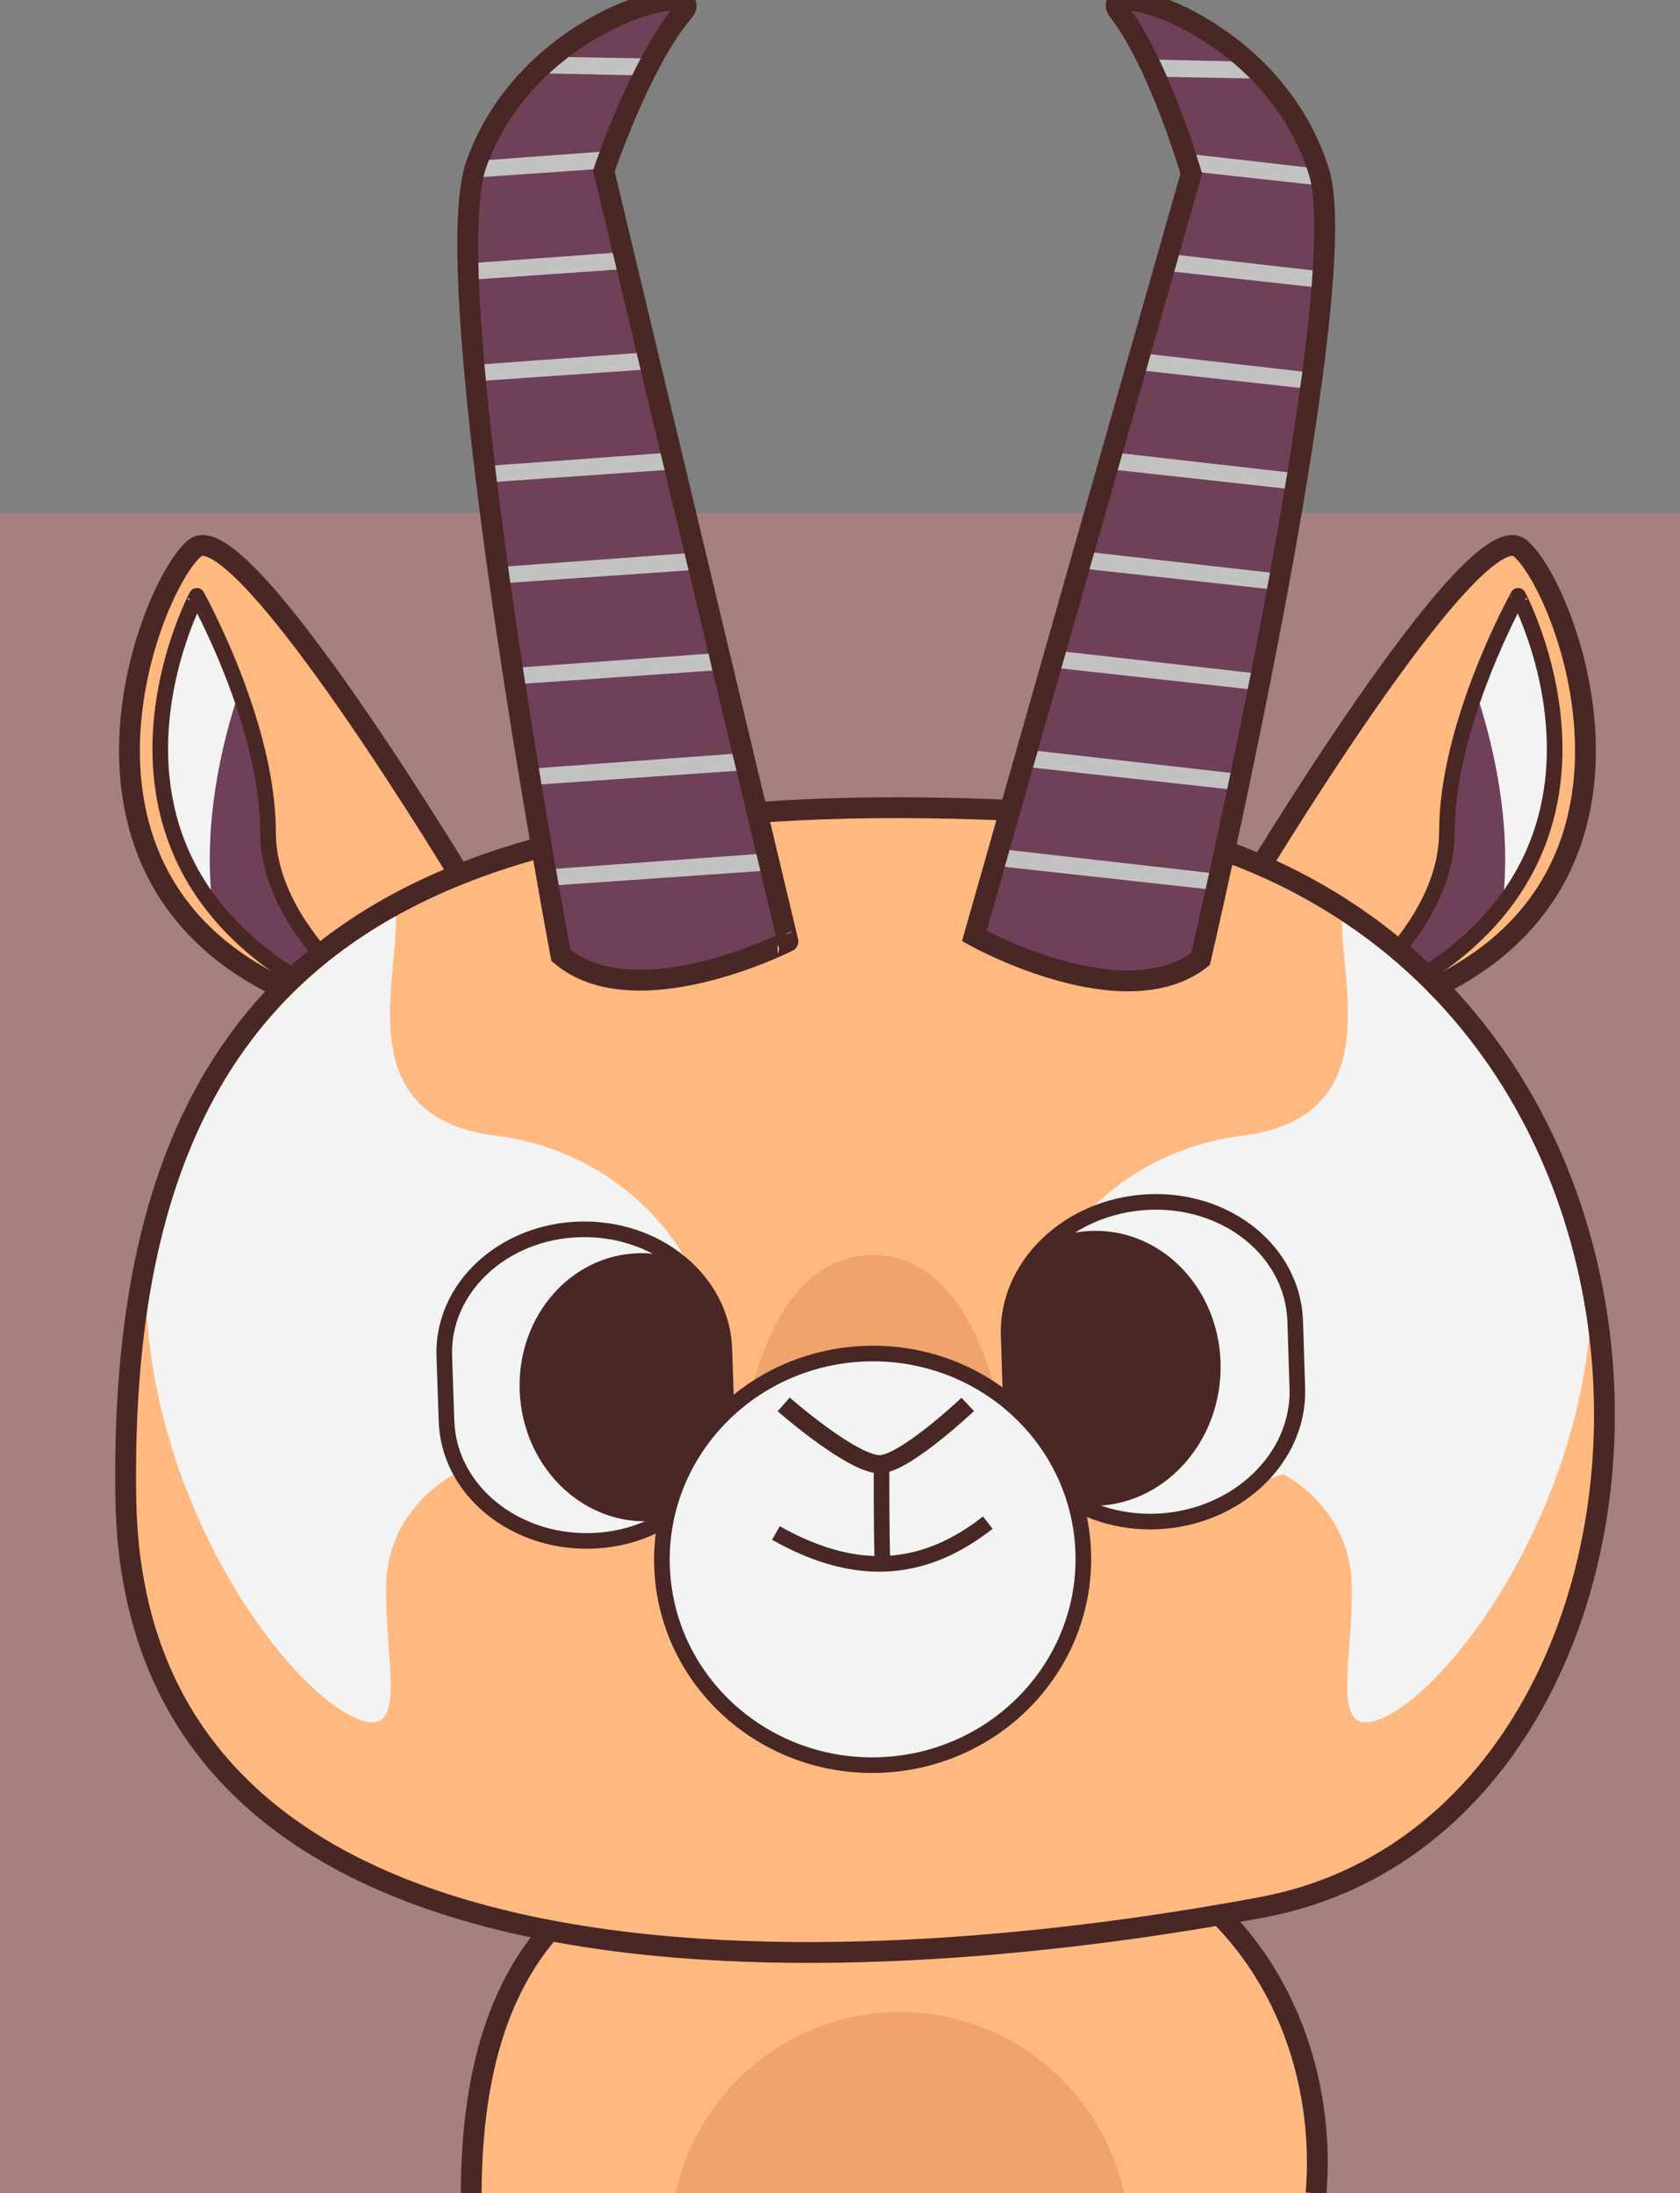 <?xml version="1.0" encoding="utf-8"?>
<svg viewBox="447.614 56.373 161.436 210.736" width="161.436" height="210.736" xmlns="http://www.w3.org/2000/svg">
  <rect x="447.614" y="56.373" width="161.436" height="210.736" fill="#808080" stroke="none"/>
  <rect x="231.796" y="98.788" style="fill:#A48080;" width="161.436" height="161.436" transform="matrix(1, 0, 0, 1, 215.818, 6.885)"/>
  <g transform="matrix(1, 0, 0, 1, 215.818, 6.885)">
    <g>
      <path style="fill:#FFB980;" d="M325.718,224.007c-32.744-1.424-48.527,7.707-48.645,36.217h81.186 C359.618,243.828,349.758,225.052,325.718,224.007z"/>
      <path style="fill:#F0A36B;" d="M339.805,260.224c-2.173-9.962-10.989-17.42-21.542-17.42s-19.369,7.458-21.542,17.42H339.805z"/>
      <path style="fill:none;stroke:#482725;stroke-width:2;stroke-miterlimit:10;" d="M358.259,260.224 c1.36-16.396-8.501-35.172-32.541-36.217c-32.744-1.424-48.527,7.707-48.645,36.217"/>
    </g>
    <g>
      <g>
        <path style="fill:#FFB980;" d="M351.517,135.051c0,0,21.804-36.429,26.325-32.914c4.52,3.515,18.04,37.418-17.55,45.377"/>
        <path style="fill:#F3F3F3;" d="M357.862,148.164c0,0,12.97-8.286,12.97-18.734c0-10.448,6.845-22.697,6.845-22.697 S393.529,136.275,357.862,148.164z"/>
        <path style="fill:#703F58;" d="M373.602,115.9c-1.468,4.076-2.77,8.974-2.77,13.53c0,10.448-12.97,18.734-12.97,18.734 c9.066-3.022,14.799-7.186,18.314-11.714C377.125,128.549,375.244,120.801,373.602,115.9z"/>
        <path style="fill:none;stroke:#482725;stroke-width:1.5;stroke-miterlimit:10;" d="M357.862,148.164 c0,0,12.97-8.286,12.97-18.734c0-10.448,6.845-22.697,6.845-22.697S393.529,136.275,357.862,148.164z"/>
        <path style="fill:none;stroke:#482725;stroke-width:2;stroke-miterlimit:10;" d="M351.517,135.051 c0,0,21.804-36.429,26.325-32.914c4.52,3.515,18.04,37.418-17.55,45.377"/>
      </g>
      <g>
        <path style="fill:#FFB980;" d="M276.867,135.051c0,0-21.804-36.429-26.325-32.914c-4.52,3.515-18.04,37.418,17.55,45.377"/>
        <path style="fill:#F3F3F3;" d="M270.522,148.164c0,0-12.97-8.286-12.97-18.734c0-10.448-6.845-22.697-6.845-22.697 S234.855,136.275,270.522,148.164z"/>
        <path style="fill:#703F58;" d="M254.782,115.9c1.468,4.076,2.77,8.974,2.77,13.53c0,10.448,12.97,18.734,12.97,18.734 c-9.066-3.022-14.799-7.186-18.314-11.714C251.259,128.549,253.14,120.801,254.782,115.9z"/>
        <path style="fill:none;stroke:#482725;stroke-width:1.5;stroke-miterlimit:10;" d="M270.522,148.164 c0,0-12.97-8.286-12.97-18.734c0-10.448-6.845-22.697-6.845-22.697S234.855,136.275,270.522,148.164z"/>
        <path style="fill:none;stroke:#482725;stroke-width:2;stroke-miterlimit:10;" d="M276.867,135.051 c0,0-21.804-36.429-26.325-32.914c-4.52,3.515-18.04,37.418,17.55,45.377"/>
      </g>
      <g>
        <path style="fill:#FFB980;" d="M243.889,193.574c-0.886-52.159,26.66-68.771,84.998-66.235 c71.736,3.118,71.244,96.599,24.171,105.405C317.912,239.318,244.774,245.668,243.889,193.574z"/>
      </g>
      <path style="fill:#F3F3F3;" d="M360.811,136.84c-0.688,5.844,4.963,19.942-9.683,21.773 c-12.344,1.543-23.337,12.07-22.191,30.005c0.783,12.262,26.141,2.492,26.141,2.492s6.387,3.083,6.607,10.572 c0.2,6.799-2.002,14.147,1.982,13.215c6.271-1.467,20.731-19.688,21.128-41.645C382.009,159.023,374.211,145.496,360.811,136.84 z"/>
      <path style="fill:#F3F3F3;" d="M245.814,170.544c-0.823,23.15,14.586,42.826,21.113,44.353 c3.984,0.932,1.782-6.416,1.982-13.215c0.22-7.489,6.607-10.572,6.607-10.572s25.358,9.77,26.141-2.492 c1.146-17.935-9.847-28.462-22.191-30.005c-15.003-1.875-8.704-16.627-9.741-22.189 C257.127,143.318,249.216,154.364,245.814,170.544z"/>
      <path style="fill:#F0A36B;" d="M301.903,204.355c0,0-1.512-34.769,14.109-34.265c15.621,0.504,14.109,38.801,14.109,38.801 L301.903,204.355z"/>
      <g>
        <path style="fill:none;stroke:#482725;stroke-width:2;stroke-miterlimit:10;" d="M243.889,193.574 c-0.886-52.159,26.66-68.771,84.998-66.235c71.736,3.118,71.244,96.599,24.171,105.405 C317.912,239.318,244.774,245.668,243.889,193.574z"/>
      </g>
      <g>
        <path style="fill:#F3F3F3;" d="M288.567,197.539L288.567,197.539c-7.431,0.195-13.638-4.945-13.862-11.481l-0.216-6.265 c-0.225-6.535,5.617-11.991,13.048-12.186l0,0c7.431-0.195,13.637,4.946,13.862,11.481l0.215,6.265 C301.84,191.889,295.999,197.344,288.567,197.539"/>
        <path style="fill:none;stroke:#482725;stroke-width:1.5;stroke-miterlimit:10;" d="M288.567,197.539L288.567,197.539 c-7.431,0.195-13.638-4.945-13.862-11.481l-0.216-6.265c-0.225-6.535,5.617-11.991,13.048-12.186l0,0 c7.431-0.195,13.637,4.946,13.862,11.481l0.215,6.265C301.84,191.889,295.999,197.344,288.567,197.539"/>
        <path style="fill:#482725;" d="M301.399,179.088c-0.121-3.536-2.003-6.655-4.874-8.75c-1.073-0.31-2.2-0.47-3.363-0.439 c-6.556,0.172-11.673,6.076-11.429,13.188c0.245,7.112,5.759,12.739,12.316,12.567c0.595-0.016,1.173-0.094,1.741-0.201 c3.635-2.203,5.97-5.928,5.826-10.1L301.399,179.088z"/>
      </g>
      <g>
        <path style="fill:#F3F3F3;" d="M343.079,195.666L343.079,195.666c7.604-0.371,13.596-6.102,13.382-12.802l-0.204-6.422 c-0.213-6.699-6.551-11.829-14.154-11.458l0,0c-7.604,0.371-13.595,6.102-13.382,12.801l0.205,6.422 C329.138,190.908,335.475,196.037,343.079,195.666"/>
        <path style="fill:none;stroke:#482725;stroke-width:1.5;stroke-miterlimit:10;" d="M343.079,195.666L343.079,195.666 c7.604-0.371,13.596-6.102,13.382-12.802l-0.204-6.422c-0.213-6.699-6.551-11.829-14.154-11.458l0,0 c-7.604,0.371-13.595,6.102-13.382,12.801l0.205,6.422C329.138,190.908,335.475,196.037,343.079,195.666"/>
        <path style="fill:#482725;" d="M328.722,177.786c-0.117-3.625,1.595-6.958,4.385-9.32c1.075-0.399,2.216-0.649,3.406-0.707 c6.709-0.327,12.336,5.317,12.569,12.607c0.232,7.29-5.019,13.466-11.729,13.793c-0.609,0.029-1.205-0.006-1.792-0.072 c-3.863-1.974-6.5-5.603-6.635-9.879L328.722,177.786z"/>
      </g>
      <g>
        <ellipse transform="matrix(0.999 -0.041 0.041 0.999 -7.922 13.138)" style="fill:#F3F3F3;" cx="315.715" cy="199.318" rx="20.252" ry="19.777"/>
        <ellipse transform="matrix(0.999 -0.041 0.041 0.999 -7.922 13.138)" style="fill:none;stroke:#482725;stroke-width:1.5;stroke-miterlimit:10;" cx="315.715" cy="199.318" rx="20.252" ry="19.777"/>
        <path style="fill:none;stroke:#482725;stroke-width:1.5;stroke-miterlimit:10;" d="M316.503,189.83c0,0-0.016,6.354,0.083,9.83 "/>
        <g>
          <path style="fill:none;stroke:#482725;stroke-width:1.75;stroke-miterlimit:10;" d="M307.105,184.426 c0,0,6.915,6.072,9.445,5.734c2.53-0.337,8.239-5.734,8.239-5.734"/>
        </g>
        <g>
          <path style="fill:none;stroke:#482725;stroke-width:1.5;stroke-miterlimit:10;" d="M306.357,196.78 c8.243,4.667,14.684,3.447,20.359-0.993"/>
          <path style="fill:none;stroke:#482725;stroke-miterlimit:10;" d="M324.872,198.101"/>
        </g>
      </g>
      <g>
        <path style="fill:#703F58;" d="M285.692,141.273c0,0-12.146-64.611-8.139-75.966c5.09-14.426,22.679-17.985,19.884-14.671 c-4.123,4.889-7.614,15.281-7.614,15.281l17.688,74.022C307.512,139.939,292.844,147.351,285.692,141.273z"/>
        <g>
          <path style="fill:#C2C2C2;" d="M282.569,123.357c0.087,0.53,0.173,1.051,0.259,1.566l20.751-1.445l-0.39-1.631 L282.569,123.357z"/>
          <path style="fill:#C2C2C2;" d="M276.811,76.386l15.26-1.063l-0.386-1.617l-14.92,1.093 C276.776,75.316,276.791,75.843,276.811,76.386z"/>
          <path style="fill:#C2C2C2;" d="M277.553,65.307c-0.129,0.365-0.241,0.788-0.337,1.259l12.688-0.883 c0.106-0.305,0.316-0.898,0.613-1.687l-12.819,0.939C277.651,65.06,277.598,65.18,277.553,65.307z"/>
          <path style="fill:#C2C2C2;" d="M284.21,133.034c0.095,0.545,0.187,1.066,0.275,1.565l21.395-1.49l-0.391-1.634L284.21,133.034 z"/>
          <path style="fill:#C2C2C2;" d="M279.615,103.98c0.073,0.523,0.146,1.046,0.219,1.568l19.141-1.333l-0.388-1.625 L279.615,103.98z"/>
          <path style="fill:#C2C2C2;" d="M281.031,113.673c0.08,0.525,0.161,1.048,0.241,1.567l20.005-1.393l-0.389-1.628 L281.031,113.673z"/>
          <path style="fill:#C2C2C2;" d="M284.866,54.946c-0.584,0.489-1.16,1.012-1.72,1.573l10.5,0.222 c0.273-0.546,0.555-1.091,0.846-1.626L284.866,54.946z"/>
          <path style="fill:#C2C2C2;" d="M277.346,84.553c0.046,0.52,0.093,1.046,0.143,1.576l16.884-1.176l-0.387-1.619L277.346,84.553 z"/>
          <path style="fill:#C2C2C2;" d="M278.361,94.276c0.062,0.522,0.125,1.046,0.19,1.571l18.124-1.262l-0.388-1.622L278.361,94.276 z"/>
        </g>
        <path style="fill:none;stroke:#482725;stroke-width:2;stroke-miterlimit:10;" d="M285.692,141.273 c0,0-12.146-64.611-8.139-75.966c5.09-14.426,22.679-17.985,19.884-14.671c-4.123,4.889-7.614,15.281-7.614,15.281 l17.688,74.022C307.512,139.939,292.844,147.351,285.692,141.273z"/>
      </g>
      <g>
        <path style="fill:#703F58;" d="M347.159,141.636c0,0,14.911-64.065,11.395-75.572c-4.466-14.619-21.887-18.884-19.237-15.46 c3.91,5.051,6.951,15.575,6.951,15.575l-20.853,73.244C325.415,139.423,339.751,147.421,347.159,141.636z"/>
        <g>
          <path style="fill:#C2C2C2;" d="M351.048,123.862c-0.11,0.526-0.218,1.043-0.326,1.554l-20.671-2.28l0.46-1.614 L351.048,123.862z"/>
          <path style="fill:#C2C2C2;" d="M358.819,77.163l-15.201-1.677l0.455-1.6l14.86,1.694 C358.9,76.096,358.863,76.622,358.819,77.163z"/>
          <path style="fill:#C2C2C2;" d="M358.554,66.064c0.113,0.37,0.206,0.797,0.283,1.272l-12.639-1.394 c-0.093-0.309-0.277-0.91-0.539-1.711l12.767,1.455C358.467,65.813,358.515,65.935,358.554,66.064z"/>
          <path style="fill:#C2C2C2;" d="M348.993,133.464c-0.119,0.541-0.232,1.057-0.342,1.553l-21.312-2.351l0.46-1.617 L348.993,133.464z"/>
          <path style="fill:#C2C2C2;" d="M354.832,104.621c-0.095,0.52-0.191,1.039-0.287,1.558l-19.067-2.104l0.458-1.608 L354.832,104.621z"/>
          <path style="fill:#C2C2C2;" d="M353.001,114.248c-0.103,0.522-0.206,1.04-0.308,1.556l-19.928-2.199l0.459-1.611 L353.001,114.248z"/>
          <path style="fill:#C2C2C2;" d="M351.692,55.417c0.563,0.513,1.115,1.058,1.651,1.641l-10.501-0.201 c-0.249-0.557-0.507-1.113-0.775-1.659L351.692,55.417z"/>
          <path style="fill:#C2C2C2;" d="M357.934,85.302c-0.068,0.518-0.138,1.041-0.21,1.569l-16.819-1.856l0.456-1.603 L357.934,85.302z"/>
          <path style="fill:#C2C2C2;" d="M356.502,94.975c-0.084,0.519-0.17,1.04-0.257,1.562l-18.054-1.992l0.457-1.605L356.502,94.975 z"/>
        </g>
        <path style="fill:none;stroke:#482725;stroke-width:2;stroke-miterlimit:10;" d="M347.159,141.636 c0,0,14.911-64.065,11.395-75.572c-4.466-14.619-21.887-18.884-19.237-15.46c3.91,5.051,6.951,15.575,6.951,15.575 l-20.853,73.244C325.415,139.423,339.751,147.421,347.159,141.636z"/>
      </g>
    </g>
  </g>
</svg>